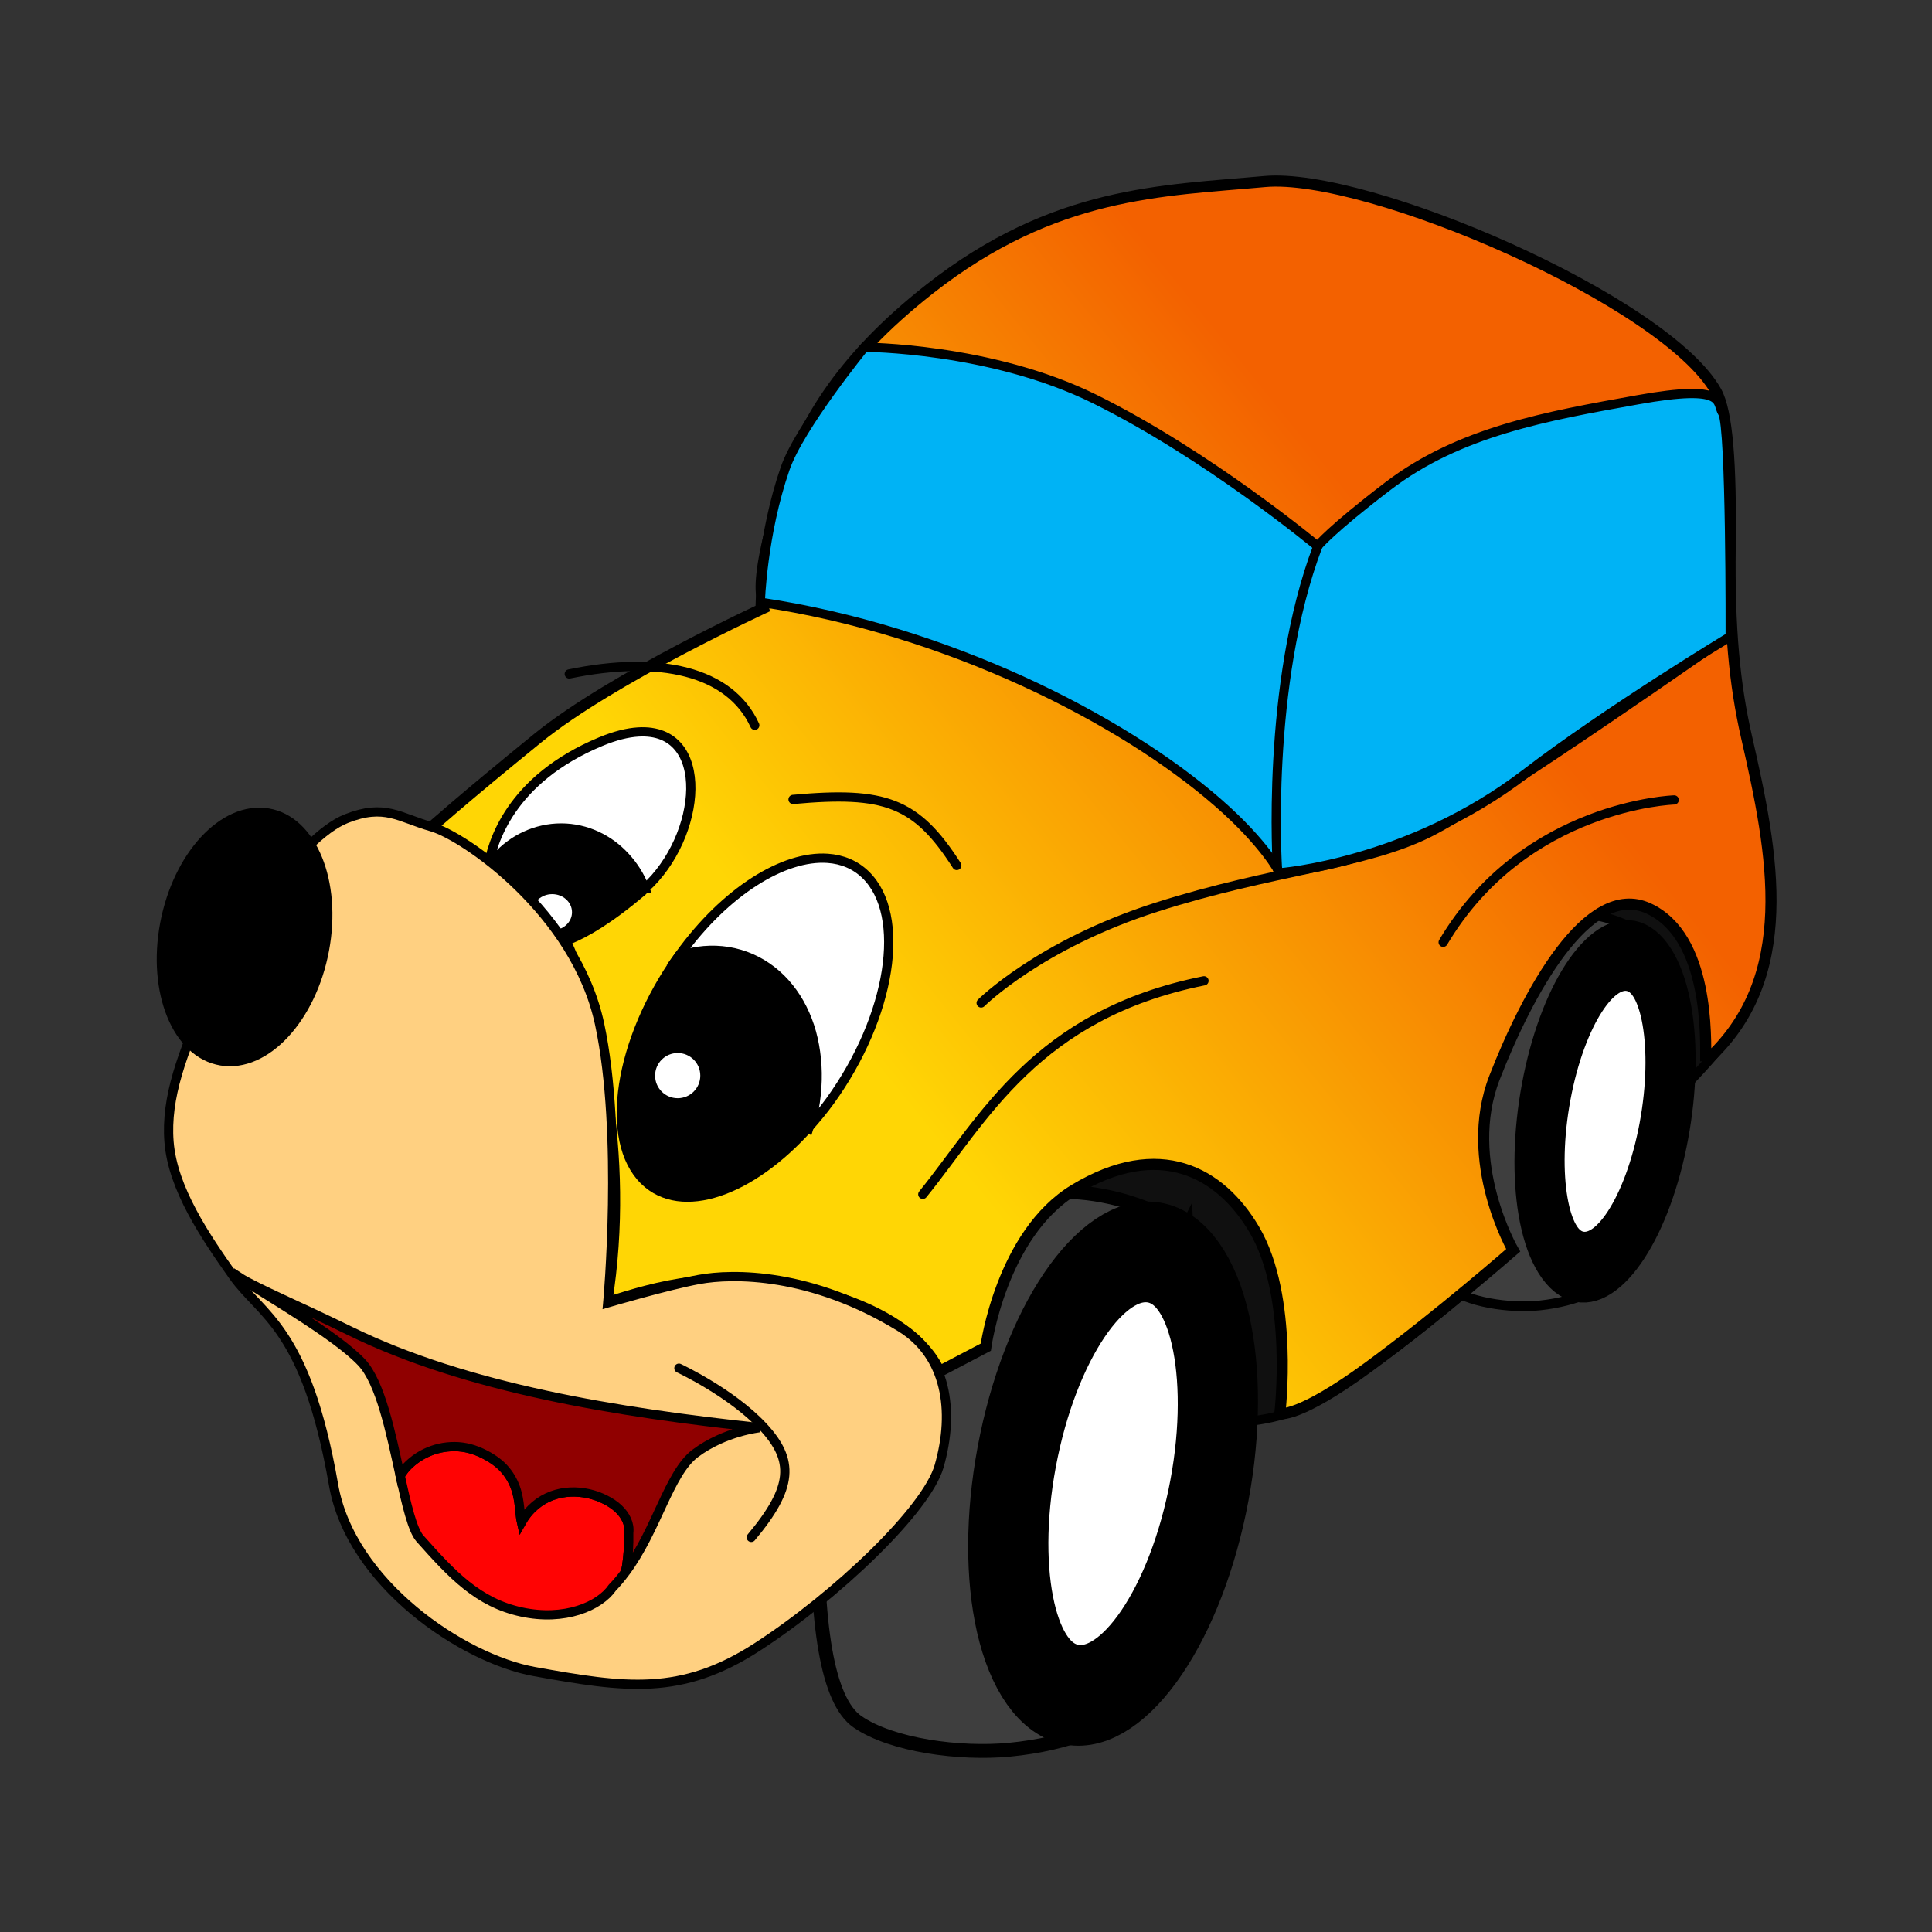 <svg:svg xmlns:dc="http://purl.org/dc/elements/1.1/" xmlns:ns2="http://creativecommons.org/ns#" xmlns:rdf="http://www.w3.org/1999/02/22-rdf-syntax-ns#" xmlns:svg="http://www.w3.org/2000/svg" height="418.161" id="svg2" version="1.1" viewBox="31.307 45.29 418.161 418.161" width="418.161">
  <svg:rect x="31.307" y="45.29" width="418.161" height="418.161" fill="#333333" stroke="none"/>
  <svg:defs id="defs4">
    <svg:linearGradient gradientUnits="userSpaceOnUse" id="linearGradient3994" x1="269.49" x2="392.3" y1="273.05" y2="173.76">
      <svg:stop id="stop3934" offset="0" stop-color="#ffd605" />
      <svg:stop id="stop3936" offset="1" stop-color="#f36100" />
    </svg:linearGradient>
  </svg:defs>
  <svg:g id="layer1" transform="translate(-69.486 20.153)">
    <svg:g id="g3966" stroke="#000" transform="translate(15.152 -24.244)">
      <svg:path d="m262.14 340.93c29.832 6.36 85.085 24.882 107.14 12.143 26.607-13.036 86.607-72.5 89.464-78.214 2.857-5.714 3.393-21.786 1.964-26.786s-19.286-21.429-38.571-18.571c-19.286 2.857-160 111.43-160 111.43z" fill="#101010" id="path3944" stroke-linecap="round" stroke-width="2" />
      <svg:g id="g3863-9" transform="matrix(.625 0 0 .703 228.94 30.973)">
        <svg:path d="m342.44 315.46c-8.586-6.061-29.294-13.132-45.457-3.03-13.945 8.715-33.84 36.871-34.345 62.629-0.505 25.759 2.02 42.426 8.586 46.972 7.429 5.143 22.223 7.071 32.83 6.061 12.927-1.231 23.739-5.556 27.779-11.112 4.041-5.556 11.112-17.173 12.627-25.254 1.515-8.081-2.02-76.267-2.02-76.267z" fill="#3e3e3e" id="path3861-5" stroke-width="3" />
        <svg:path d="m378.3 381.62c0 30.963-13.568 56.063-30.305 56.063s-30.305-25.1-30.305-56.063 13.568-56.063 30.305-56.063 30.305 25.1 30.305 56.063z" fill="#fff" id="path3841-5" stroke-linecap="round" stroke-width="24.979" transform="matrix(.672 .201 -.178 .849 160.63 -25.606)" />
      </svg:g>
      <svg:g id="g3863">
        <svg:path d="m342.44 315.46c-8.586-6.061-29.294-13.132-45.457-3.03-13.945 8.715-33.84 36.871-34.345 62.629-0.505 25.759 2.02 42.426 8.586 46.972 7.429 5.143 22.223 7.071 32.83 6.061 12.927-1.231 23.739-5.556 27.779-11.112 4.041-5.556 11.112-17.173 12.627-25.254 1.515-8.081-2.02-76.267-2.02-76.267z" fill="#3e3e3e" id="path3861" stroke-width="3" />
        <svg:path d="m378.3 381.62c0 30.963-13.568 56.063-30.305 56.063s-30.305-25.1-30.305-56.063 13.568-56.063 30.305-56.063 30.305 25.1 30.305 56.063z" fill="#fff" id="path3841" stroke-linecap="round" stroke-width="24.979" transform="matrix(.672 .201 -.178 .849 160.63 -25.606)" />
      </svg:g>
      <svg:path d="m454.82 279.09c19.951-17.93 14.67-44.721 8.839-70.206-2.584-11.295-3.76-23.423-3.535-41.164 0.227-17.879-0.602-29.235-3.03-33.588-10.931-19.592-75.509-47.477-97.732-45.457-22.223 2.02-45.507 2.066-72.478 23.234-19.951 15.657-28.032 30.305-32.325 44.447-7.342 24.184-2.778 24.244-2.778 24.244s-33.588 15.405-49.75 28.537-23.486 19.698-23.486 19.698 25.506 13.637 30.557 26.769c5.051 13.132 13.132 42.679 7.829 75.761 11.112-3.535 23.739-7.324 42.931-3.03 25.133 5.622 29.042 17.93 29.042 17.93l10.102-5.303s3.311-24.52 19.193-34.093c18.435-11.112 31.567-3.788 38.891 8.586 8.624 14.572 5.556 39.901 5.556 39.901s4.041 1.01 19.193-10.102 31.315-25.254 31.315-25.254-11.112-19.193-4.041-37.376c7.071-18.183 20.203-42.679 33.335-36.618 13.132 6.061 12.374 28.032 12.374 33.082z" fill="url(#linearGradient3994)" id="path3050" stroke-width="2.4" />
      <svg:path d="m260.75 293.28c0.386-1.304 0.846-2.607 1.094-3.906 0.403-2.11 0.602-4.196 0.656-6.25 0.054-2.054-0.067-4.086-0.344-6.031-0.277-1.945-0.69-3.81-1.281-5.594-0.591-1.784-1.331-3.462-2.219-5.031-0.887-1.569-1.928-3.011-3.094-4.312-1.166-1.302-2.479-2.456-3.906-3.438-1.427-0.981-2.985-1.798-4.656-2.406-1.671-0.608-3.37-0.991-5.094-1.156-1.724-0.166-3.458-0.123-5.188 0.125-1.405 0.201-2.807 0.607-4.188 1.062-12.996 18.202-16.329 39.875-7.406 48.562 7.989 7.778 23.08 2.486 35.625-11.625z" id="path3922" stroke-linecap="round" stroke-width="2" />
      <svg:path d="m264.78 235.16c-9.471-0.66-22.087 7.104-32 20.812-0.09 0.124-0.161 0.251-0.25 0.375 1.38-0.456 2.783-0.862 4.188-1.062 1.73-0.248 3.463-0.291 5.188-0.125s3.423 0.548 5.094 1.156c1.671 0.608 3.229 1.425 4.656 2.406 1.427 0.981 2.74 2.136 3.906 3.438s2.207 2.744 3.094 4.312c0.887 1.569 1.628 3.248 2.219 5.031s1.004 3.648 1.281 5.594c0.277 1.945 0.398 3.977 0.344 6.031-0.054 2.054-0.253 4.14-0.656 6.25-0.248 1.299-0.708 2.602-1.094 3.906 1.562-1.757 3.099-3.601 4.562-5.625 13.218-18.278 16.671-40.191 7.688-48.938-2.246-2.187-5.062-3.342-8.219-3.562z" fill="#fff" id="path3893" stroke-linecap="round" stroke-width="2" />
      <svg:path d="m225.22 241.69c-0.498-1.284-1.105-2.514-1.812-3.656-0.708-1.142-1.515-2.185-2.406-3.156-0.891-0.971-1.858-1.853-2.906-2.625-1.048-0.772-2.165-1.426-3.344-1.969-1.178-0.543-2.405-0.964-3.688-1.25s-2.609-0.438-3.969-0.438-2.687 0.152-3.969 0.438-2.54 0.707-3.719 1.25c-1.178 0.543-2.296 1.197-3.344 1.969-1.048 0.772-2.015 1.654-2.906 2.625-0.716 0.78-1.338 1.639-1.938 2.531-0.229 1.511-0.312 2.781-0.312 2.781l13.156 13.656s5.976 0.903 20.688-11.625c0.179-0.152 0.294-0.374 0.469-0.531z" id="path3919" stroke-width="2" />
      <svg:path d="m243.57 289.33c0 3.255-2.638 5.893-5.893 5.893-3.255 0-5.893-2.638-5.893-5.893s2.638-5.893 5.893-5.893 5.893 2.638 5.893 5.893z" fill="#fff" id="path3946-6" stroke-linecap="round" stroke-width="2" transform="matrix(.876 0 0 .8 -3.048 15.36)" />
      <svg:path d="m223.78 207.81c-2.321 0.141-5.019 0.801-8.125 2.094-19.581 8.15-23.584 21.88-24.438 27.5 0.599-0.892 1.222-1.751 1.938-2.531 0.891-0.971 1.858-1.853 2.906-2.625 1.048-0.772 2.165-1.426 3.344-1.969 1.178-0.543 2.437-0.964 3.719-1.25s2.609-0.438 3.969-0.438 2.687 0.152 3.969 0.438 2.509 0.707 3.688 1.25 2.296 1.197 3.344 1.969c1.048 0.772 2.015 1.654 2.906 2.625 0.891 0.971 1.698 2.014 2.406 3.156 0.708 1.142 1.314 2.372 1.812 3.656 12.405-11.172 14.58-34.849-1.438-33.875z" fill="#fff" id="path3891" stroke-width="2" />
      <svg:path d="m130.56 264.95c-5.477 12.48-9.091 21.971-8.334 31.567 0.8 10.133 7.829 20.456 13.89 29.042 6.061 8.586 15.757 11.016 21.718 45.204 3.725 21.362 28.032 37.628 43.437 40.406 19.613 3.537 31.766 5.364 48.235-5.303 17.179-11.127 36.699-29.736 39.396-39.143 3.467-12.094 1.515-23.991-8.334-30.052-19.333-11.897-36.306-11.721-43.689-10.354-6.819 1.263-19.698 5.051-19.698 5.051s3.34-36.514-1.768-60.357c-5.171-24.137-29.294-40.659-36.365-42.679-7.071-2.02-10.102-5.051-18.435-1.768-10.166 4.005-24.575 25.906-30.052 38.386z" fill="#ffd081" id="path3828" stroke-width="2" />
      <svg:path d="m248.24 382.13c9.091-10.859 9.344-16.668 2.525-23.991-6.819-7.324-18.183-12.627-18.183-12.627" fill="none" id="path3830" stroke-linecap="round" stroke-width="2" />
      <svg:path d="m220.97 389.69c0.087-0.445 0.206-0.745 0.281-1.219 0.343-2.166 0.532-4.629 0.469-7.344 0.124-0.946-0.041-1.899-0.438-2.781-0.396-0.883-1.01-1.719-1.812-2.469-0.802-0.75-1.781-1.389-2.875-1.938-1.094-0.549-2.321-1.003-3.594-1.281-1.272-0.278-2.601-0.404-3.938-0.344-1.336 0.061-2.651 0.312-3.938 0.781s-2.535 1.179-3.656 2.125c-1.122 0.946-2.125 2.133-2.969 3.625-0.189-0.821-0.264-1.933-0.406-3.219s-0.357-2.748-0.875-4.219c-0.259-0.735-0.599-1.459-1.031-2.188-0.432-0.729-0.967-1.469-1.625-2.156-0.658-0.688-1.438-1.326-2.375-1.938-0.937-0.611-2.013-1.188-3.281-1.688-1.042-0.41-2.13-0.699-3.219-0.844s-2.192-0.146-3.281-0.031c-1.089 0.114-2.146 0.351-3.188 0.719s-2.053 0.853-3 1.469c-0.947 0.616-1.851 1.361-2.656 2.219-0.491 0.523-0.888 1.17-1.312 1.781 1.361 6.205 2.659 11.8 4.281 13.625 7.009 7.885 12.625 13.886 21.969 15.906 9.344 2.02 16.91-1.241 19.688-5.281 1.008-1.032 1.922-2.161 2.781-3.312z" fill="#ff0303" id="path3837" stroke-width="2" />
      <svg:path d="m137.54 325.91c6.522 4.34 20.912 12.551 26.367 18.344 4.095 4.348 6.316 15.254 8.344 24.5 0.424-0.611 0.821-1.258 1.312-1.781 0.805-0.857 1.709-1.603 2.656-2.219 0.947-0.616 1.958-1.101 3-1.469 1.042-0.368 2.098-0.604 3.188-0.719s2.192-0.114 3.281 0.031c1.089 0.145 2.177 0.433 3.219 0.844 1.268 0.5 2.344 1.076 3.281 1.688 0.937 0.611 1.717 1.25 2.375 1.938 0.658 0.688 1.193 1.427 1.625 2.156 0.432 0.729 0.772 1.452 1.031 2.188 0.518 1.471 0.733 2.933 0.875 4.219s0.217 2.398 0.406 3.219c0.843-1.492 1.847-2.679 2.969-3.625 1.122-0.946 2.37-1.656 3.656-2.125 1.286-0.469 2.601-0.721 3.938-0.781 1.336-0.061 2.665 0.065 3.938 0.344 1.272 0.278 2.499 0.732 3.594 1.281 1.094 0.549 2.073 1.187 2.875 1.938 0.802 0.75 1.416 1.586 1.812 2.469 0.396 0.883 0.562 1.835 0.438 2.781 0.063 2.715-0.125 5.177-0.469 7.344-0.075 0.474-0.194 0.773-0.281 1.219 6.857-9.19 9.452-21.485 15.156-25.75 6.418-4.799 14-5.562 14-5.562-30.936-3.283-63.496-8.563-88.75-20.938-10.898-5.34-19.784-9.053-23.835-11.531z" fill="#900000" id="path3832" stroke-linecap="round" stroke-width="2" />
      <svg:path d="m168.19 254.85c0 15.063-7.349 27.274-16.415 27.274-9.066 0-16.415-12.211-16.415-27.274s7.349-27.274 16.415-27.274c9.066 0 16.415 12.211 16.415 27.274z" id="path3839" stroke-linecap="round" stroke-width="1.936" transform="matrix(1.051 .174 -.185 .985 26.208 -25.262)" />
      <svg:path d="m208.85 195.25c19.517-4.039 34.77-0.653 40.154 11.112" fill="none" id="path3895" stroke-linecap="round" stroke-width="2" />
      <svg:path d="m257.29 222.41c19.859-1.81 26.653 0.556 35.44 14.296" fill="none" id="path3897" stroke-linecap="round" stroke-width="2" />
      <svg:path d="m285.37 307.88c13.185-16.269 24.47-38.94 60.862-46.214" fill="none" id="path3899" stroke-linecap="round" stroke-width="2" />
      <svg:path d="m398 253.33c17.678-29.8 50.003-30.81 50.003-30.81" fill="none" id="path3926" stroke-linecap="round" stroke-width="2" />
      <svg:path d="m298 266.46s12.627-12.627 37.881-20.708c25.254-8.081 44.952-9.091 59.094-16.162 14.142-7.071 65.155-42.931 65.155-42.931" fill="none" id="path3928" stroke-linecap="round" stroke-width="2" />
      <svg:path d="m349.27 223.11c10.22 8.929 13.346 15.188 13.346 15.188s27.867-2.048 53.206-21.478c17.794-13.645 44.304-29.652 44.304-29.652s0.146-45.698-1.638-48.395c-1.454-2.199 1.275-6.387-18.423-2.852s-38.487 6.826-54.033 18.683c-12.508 9.54-15.214 12.984-15.214 12.984s-23.675-19.71-48.314-31.876c-22.514-11.117-49.763-11.173-49.763-11.173s-14.011 17.147-17.173 26.264c-4.939 14.239-5.373 28.919-5.373 28.919 40.35 5.976 78.282 25.224 99.072 43.388z" fill="#00b3f5" id="path3930" stroke-width="2" />
      <svg:path d="m370.89 167.54c-11.429 30-8.75 70-8.75 70" fill="none" id="path3940" stroke-linecap="round" stroke-width="2" />
      <svg:path d="m243.57 289.33c0 3.255-2.638 5.893-5.893 5.893-3.255 0-5.893-2.638-5.893-5.893s2.638-5.893 5.893-5.893 5.893 2.638 5.893 5.893z" fill="#fff" id="path3946" stroke-linecap="round" stroke-width="2" transform="translate(-5.357 -7.143)" />
    </svg:g>
  </svg:g>
</svg:svg>